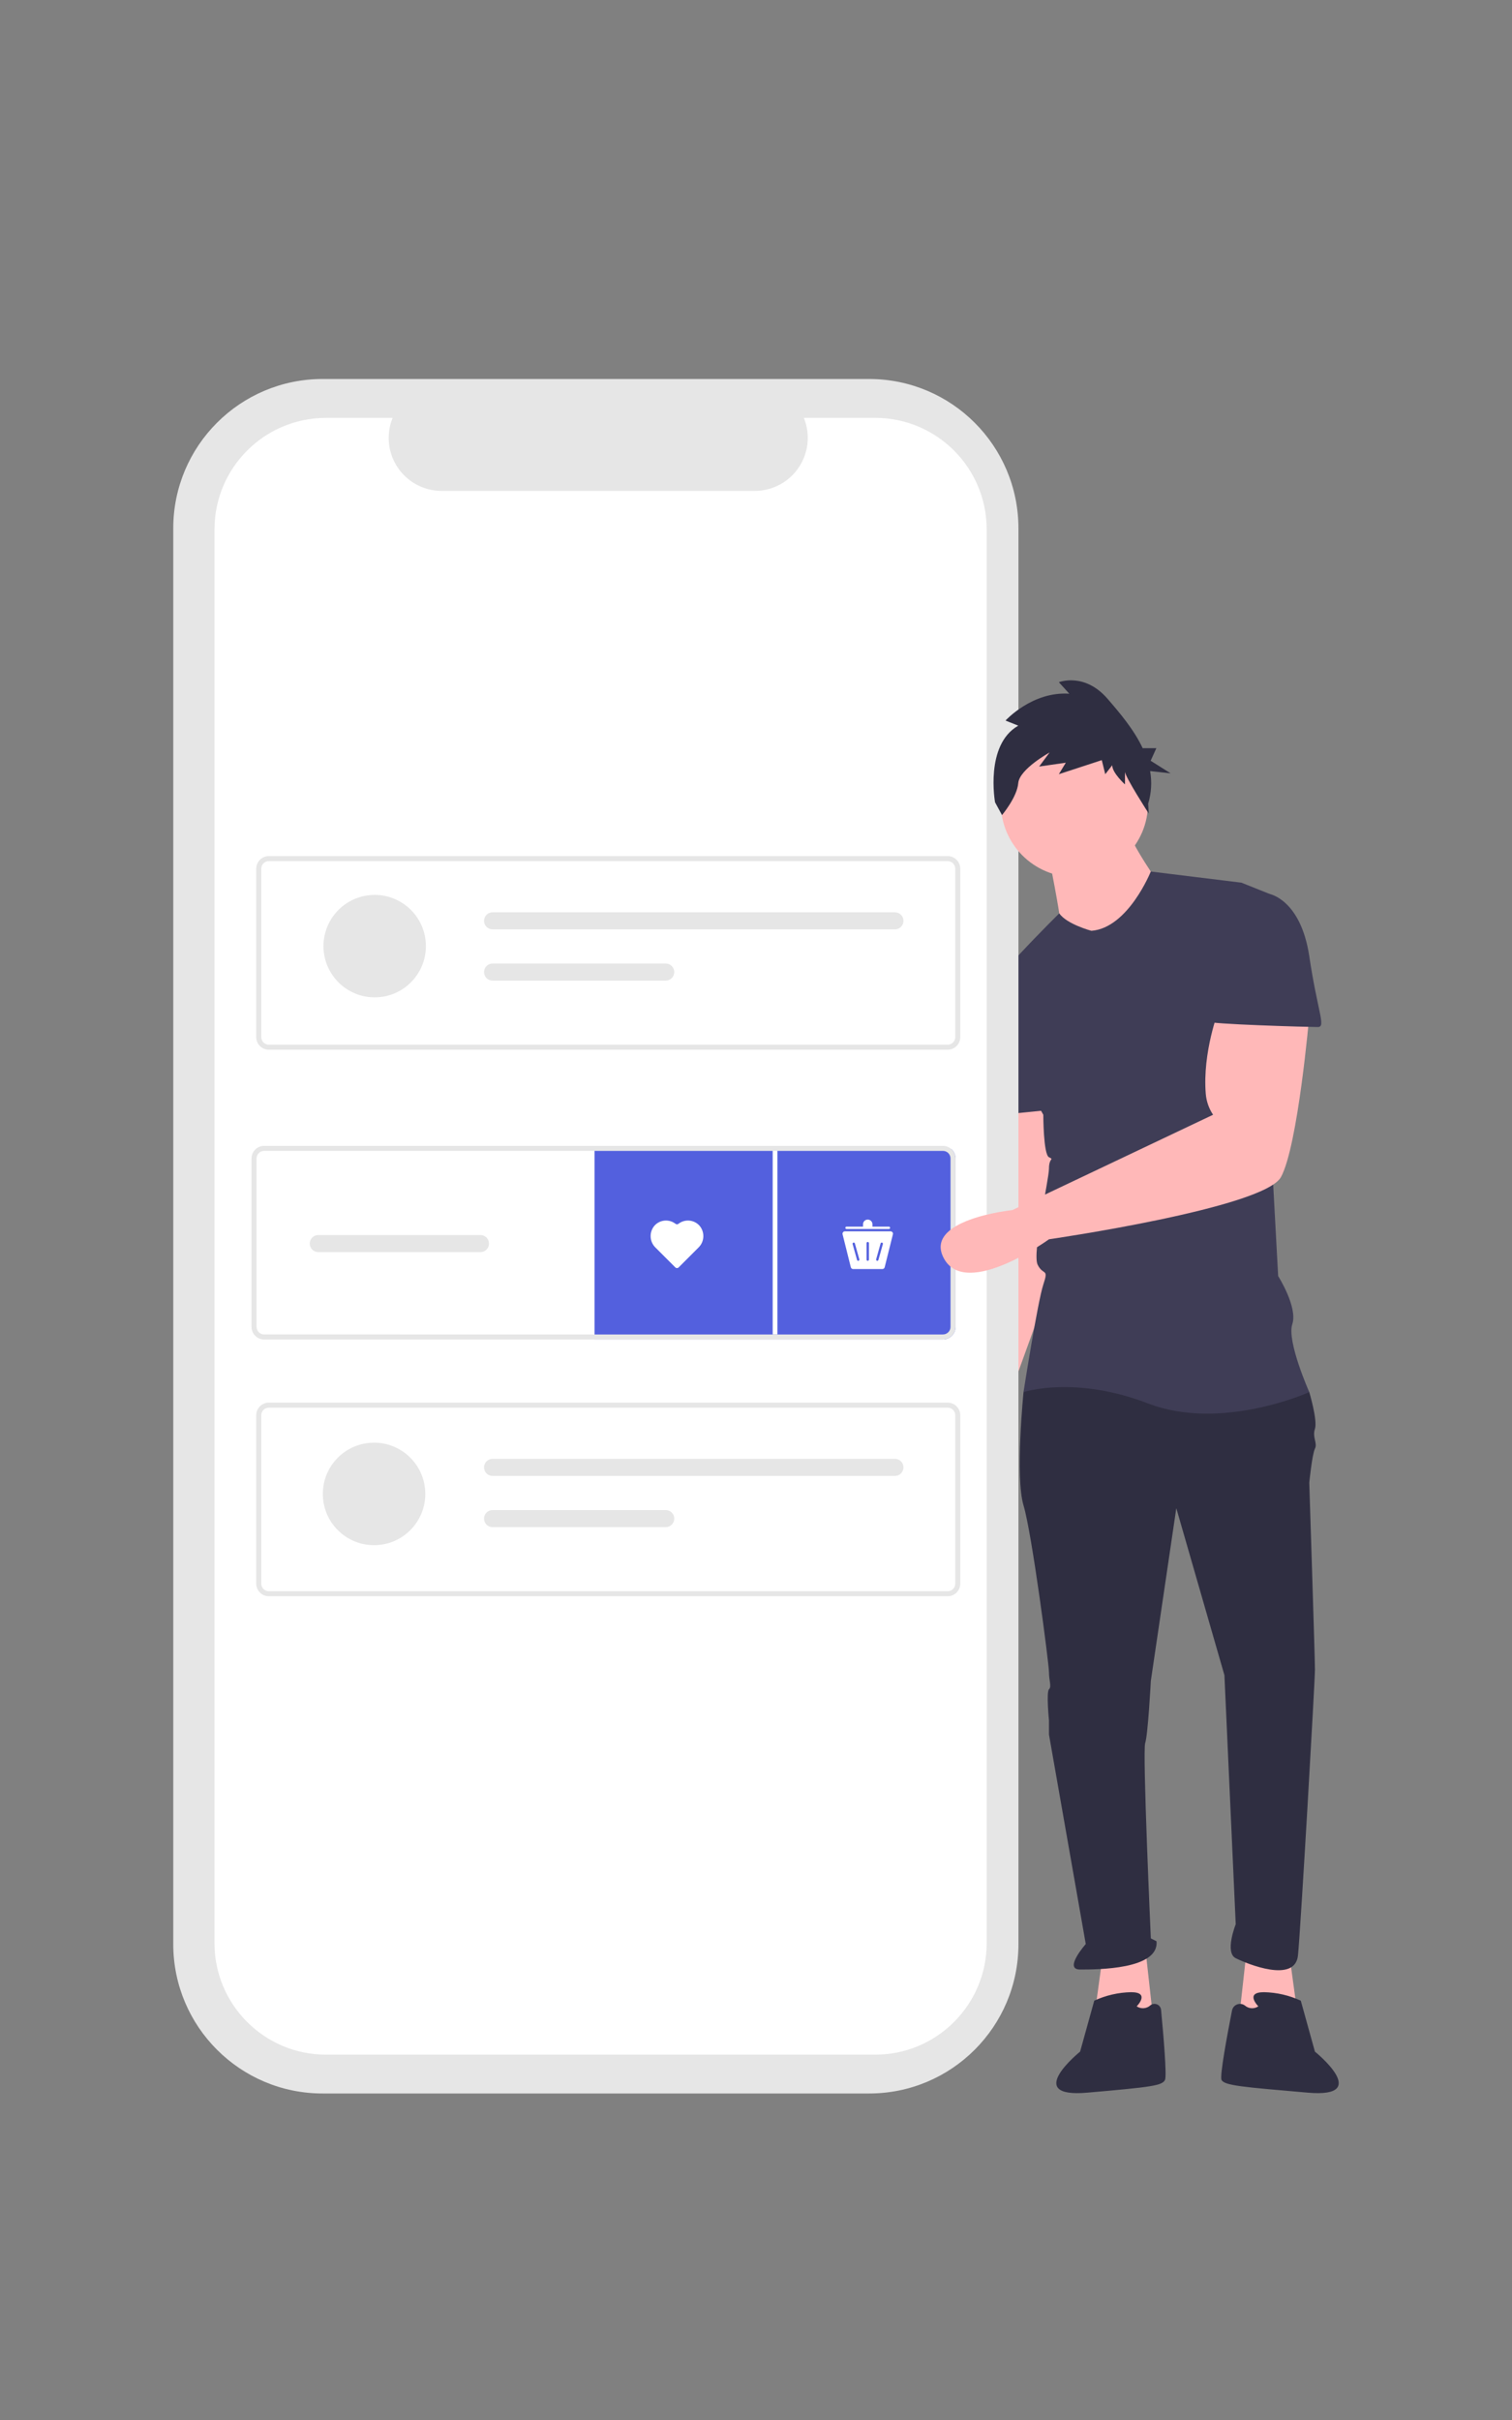 <?xml version="1.0" encoding="utf-8"?>
<!-- Generator: Adobe Illustrator 24.0.0, SVG Export Plug-In . SVG Version: 6.00 Build 0)  -->
<svg version="1.1" id="Layer_1" xmlns="http://www.w3.org/2000/svg" xmlns:xlink="http://www.w3.org/1999/xlink" x="0px" y="0px"
	 viewBox="0 0 1000 1600" style="enable-background:new 0 0 1000 1600;" xml:space="preserve">
<rect x="0" y="0" width="1000" height="1600" fill="#808080" stroke="none"/>
<style type="text/css">
	.st0{fill:#FFB8B8;}
	.st1{fill:#2F2E41;}
	.st2{fill:#3F3D56;}
	.st3{fill:#E6E6E6;}
	.st4{fill:#FFFFFF;}
	.st5{fill:#5360DE;}
</style>
<path class="st0" d="M667.57,727.68c0,0,3.74,50.52,3.74,52.4s-26.2,130.99-26.2,130.99s-37.43,71.11,0,69.24s26.2-67.36,26.2-67.36
	l39.3-108.53l-16.84-76.73H667.57z"/>
<polygon class="st0" points="852.83,1292.82 858.44,1333.98 819.14,1337.73 824.75,1287.2 "/>
<polygon class="st0" points="729.32,1292.82 723.7,1333.98 763,1337.73 757.39,1287.2 "/>
<path class="st1" d="M686.28,907.33l-9.35,13.1c0,0-5.61,56.14,0,74.86c5.61,18.71,16.84,104.79,16.84,110.4
	c0,5.61,1.87,9.35,0,11.23c-1.87,1.87,0,20.58,0,20.58v9.35l24.33,138.48c0,0-14.97,16.84-3.74,16.84c11.23,0,52.4,0,50.52-18.71
	l-3.74-1.87c0,0-5.61-123.51-3.74-129.12c1.87-5.61,3.74-41.17,3.74-41.17l16.84-114.15l31.82,110.4l7.48,164.68
	c0,0-7.48,18.71,0,22.45s39.3,16.84,41.17-1.87s11.23-181.52,11.23-189s-3.76-123.52-3.76-123.52s1.87-18.71,3.74-22.46
	c1.87-3.74-1.87-7.48,0-13.1s-3.74-24.33-3.74-24.33l-84.21-22.45L686.28,907.33z"/>
<path class="st1" d="M751.78,1326.5c0,0,9.35-9.35-3.74-9.35c-8.41,0.17-16.69,2.08-24.33,5.61l-9.35,33.69
	c0,0-38.36,30.88,4.68,27.13c43.04-3.75,49.59-4.68,51.46-8.42c1.31-2.63-1.06-30.14-2.6-46.32c-0.21-2.39-2.32-4.16-4.71-3.95
	c-0.83,0.08-1.63,0.39-2.29,0.9C758.38,1328.12,754.61,1328.41,751.78,1326.5z"/>
<path class="st1" d="M832.24,1326.5c0,0-9.35-9.35,3.74-9.35c8.41,0.17,16.69,2.08,24.33,5.61l9.35,33.69
	c0,0,38.36,30.87-4.68,27.13c-43.04-3.74-55.21-4.68-57.08-8.42c-1.31-2.6,3.75-29.73,6.93-45.95c0.56-2.9,3.38-4.79,6.29-4.23
	c0.82,0.16,1.58,0.51,2.24,1.01C825.87,1328.15,829.5,1328.36,832.24,1326.5z"/>
<path class="st0" d="M693.76,566.75c0,0,7.48,37.43,7.48,43.04s31.82,22.46,31.82,22.46l35.56-44.91c0,0-22.46-31.82-22.46-39.3
	L693.76,566.75z"/>
<path class="st2" d="M721.83,615.41c0,0-16.31-4.34-21.25-11.53c0,0-51.73,50.82-51.73,60.18l41.17,72.98c0,0,0,26.2,3.74,28.07
	c3.74,1.87,0,0,0,7.48s-11.23,56.14-7.48,63.62c3.75,7.48,7.48,1.87,3.74,13.1c-3.74,11.23-13.1,71.11-13.1,71.11
	s33.69-11.23,82.34,7.48c48.65,18.71,106.66-7.48,106.66-7.48s-14.97-33.69-11.23-44.91c3.74-11.23-9.35-31.82-9.35-31.82
	l-9.35-172.16c0,0,13.1-76.73,3.74-80.47l-18.71-7.48l-59.92-7.36C761.09,576.23,746.16,613.54,721.83,615.41z"/>
<path class="st2" d="M667.57,650.96l-18.71,13.1c0,0-9.35,28.07,0,41.17c9.35,13.1,13.1,31.82,13.1,31.82l37.43-3.74L667.57,650.96z
	"/>
<path class="st3" d="M673.57,519.95V349.33c0-54.54-44.21-98.75-98.75-98.75l0,0H213.34c-54.54,0-98.75,44.21-98.75,98.75l0,0
	v936.04c0,54.54,44.21,98.75,98.75,98.75h361.48c54.54,0,98.75-44.21,98.75-98.75V641.4V519.95z"/>
<path class="st4" d="M578.81,276.28h-47.18c7.31,17.91-1.29,38.36-19.21,45.68c-4.2,1.71-8.7,2.6-13.23,2.6H292.1
	c-19.35,0-35.03-15.69-35.03-35.03c0-4.53,0.88-9.03,2.6-13.23h-44.07c-40.73,0-73.74,33.02-73.74,73.74v934.67
	c0,40.73,33.02,73.74,73.74,73.74l0,0h363.22c40.73,0,73.74-33.02,73.74-73.74l0,0l0,0V350.02
	C652.55,309.29,619.54,276.28,578.81,276.28L578.81,276.28z"/>
<path class="st3" d="M626.78,694.03H177.79c-4.59-0.01-8.31-3.72-8.32-8.32V574.34c0.01-4.59,3.72-8.31,8.32-8.32h448.99
	c4.59,0.01,8.31,3.72,8.32,8.32v111.37C635.09,690.31,631.36,694.02,626.78,694.03z M177.79,569.35c-2.76,0-4.99,2.23-4.99,4.99
	v111.37c0,2.76,2.23,4.99,4.99,4.99h448.99c2.76,0,4.99-2.23,4.99-4.99V574.34c0-2.76-2.23-4.99-4.99-4.99L177.79,569.35z"/>
<ellipse transform="matrix(0.995 -0.099 0.099 0.995 -60.434 27.426)" class="st3" cx="247.53" cy="625.75" rx="33.87" ry="33.87"/>
<path class="st3" d="M325.77,603.17c-3.12,0.01-5.64,2.54-5.64,5.65c0.01,3.11,2.53,5.63,5.64,5.64h266.11
	c3.12,0.01,5.65-2.52,5.65-5.64c0.01-3.12-2.52-5.65-5.64-5.65c-0.01,0-0.02,0-0.03,0H325.77z"/>
<path class="st3" d="M325.77,637.05c-3.12,0-5.65,2.53-5.65,5.65c0,3.12,2.53,5.65,5.65,5.65h114.51c3.12,0,5.65-2.53,5.65-5.65
	c0-3.12-2.53-5.65-5.65-5.65l0,0H325.77z"/>
<path class="st3" d="M626.78,1055.37H177.79c-4.59-0.01-8.31-3.72-8.32-8.32V935.68c0.01-4.59,3.72-8.31,8.32-8.32h448.99
	c4.59,0.01,8.31,3.72,8.32,8.32v111.37C635.09,1051.65,631.36,1055.37,626.78,1055.37z M177.79,930.7c-2.76,0-4.99,2.23-4.99,4.99
	v111.37c0,2.76,2.23,4.99,4.99,4.99h448.99c2.76,0,4.99-2.23,4.99-4.99V935.68c0-2.76-2.23-4.99-4.99-4.99H177.79z"/>
<ellipse transform="matrix(0.999 -0.055 0.055 0.999 -54.208 15.2)" class="st3" cx="247.56" cy="987.12" rx="33.87" ry="33.87"/>
<path class="st3" d="M325.77,964.52c-3.12,0-5.65,2.53-5.65,5.65c0,3.12,2.53,5.65,5.65,5.65h266.11c3.12,0,5.65-2.53,5.65-5.65
	c0-3.12-2.53-5.65-5.65-5.65l0,0H325.77z"/>
<path class="st3" d="M325.77,998.39c-3.12,0-5.65,2.53-5.65,5.65c0,3.12,2.53,5.65,5.65,5.65l0,0h114.51c3.12,0,5.65-2.53,5.65-5.65
	c0-3.12-2.53-5.65-5.65-5.65H325.77z"/>
<path class="st5" d="M631.97,765.92V877.3c0,4.58-3.72,8.31-8.3,8.32H393.23V759.76h236C630.97,761.33,631.97,763.57,631.97,765.92z
	"/>
<rect x="511.04" y="757.6" class="st4" width="3.12" height="124.68"/>
<path class="st3" d="M629.23,759.77c-1.52-1.4-3.5-2.17-5.56-2.17H174.68c-4.59,0.01-8.31,3.72-8.32,8.32V877.3
	c0.01,4.59,3.72,8.31,8.32,8.32h448.99c4.58-0.01,8.3-3.73,8.3-8.32V765.92C631.97,763.57,630.97,761.33,629.23,759.77z
	 M628.65,877.29c-0.01,2.75-2.23,4.98-4.99,4.99H174.68c-2.76,0-4.98-2.23-4.99-4.99V765.92c0-2.75,2.22-4.98,4.97-4.99h0.01h448.99
	c2.76,0,4.98,2.23,4.99,4.99V877.29z"/>
<path class="st3" d="M317.77,816.55H210.51c-3.12,0-5.65,2.53-5.65,5.65c0,3.12,2.53,5.65,5.65,5.65h107.25
	c3.12,0,5.65-2.53,5.65-5.65C323.41,819.08,320.88,816.55,317.77,816.55z"/>
<path class="st4" d="M446.83,809.17c-4.19-3.29-10.2-2.85-13.84,1.04c-3.77,4.22-3.54,10.67,0.52,14.62l13.13,13.13
	c0.61,0.61,1.59,0.61,2.2,0l13.13-13.13c4.06-3.94,4.3-10.39,0.52-14.62c-3.65-3.88-9.66-4.33-13.84-1.04
	C448.12,809.58,447.37,809.58,446.83,809.17z"/>
<path class="st4" d="M583.59,839.04h-19.37c-0.72,0-1.34-0.49-1.51-1.18l-5.45-21.81c-0.21-0.83,0.29-1.68,1.13-1.89
	c0.13-0.03,0.25-0.05,0.38-0.05h30.27c0.86,0,1.56,0.7,1.56,1.56c0,0.13-0.02,0.25-0.05,0.38l-5.45,21.81
	C584.93,838.56,584.3,839.04,583.59,839.04z"/>
<path class="st5" d="M573.9,821.13c-0.43,0-0.78,0.35-0.78,0.78v10.9c0,0.43,0.35,0.78,0.78,0.78s0.78-0.35,0.78-0.78v-10.9
	C574.68,821.48,574.33,821.13,573.9,821.13z"/>
<path class="st5" d="M579.47,832.6c-0.12,0.41,0.13,0.84,0.54,0.96c0.41,0.12,0.84-0.13,0.96-0.54l2.94-10.5
	c0.11-0.41-0.13-0.84-0.55-0.96c-0.41-0.11-0.83,0.13-0.95,0.54L579.47,832.6z"/>
<path class="st5" d="M564.64,821.53c-0.07,0-0.14,0.01-0.21,0.03c-0.41,0.12-0.66,0.55-0.54,0.96l2.94,10.5
	c0.12,0.41,0.55,0.66,0.96,0.54s0.66-0.55,0.54-0.96l0,0l-2.94-10.5C565.3,821.77,565,821.54,564.64,821.53z"/>
<path class="st4" d="M587.92,811.01h-10.9v-1.56c0-1.72-1.4-3.12-3.12-3.12c-1.72,0-3.12,1.4-3.12,3.12v1.56h-10.9
	c-0.43,0-0.78,0.35-0.78,0.78c0,0.43,0.35,0.78,0.78,0.78h28.03c0.43,0,0.78-0.35,0.78-0.78
	C588.68,811.35,588.35,811.01,587.92,811.01z"/>
<circle class="st0" cx="710.61" cy="531.2" r="48.65"/>
<path class="st1" d="M673.46,479.78l-8.44-3.38c0,0,17.64-19.43,42.2-17.74l-6.91-7.6c0,0,16.88-6.76,32.22,10.98
	c8.06,9.33,17.4,20.28,23.21,32.63h9.04l-3.77,8.31l13.2,8.31l-13.55-1.49c1.28,7.17,0.84,14.54-1.28,21.51l0.36,6.56
	c0,0-15.71-24.3-15.71-27.68v8.44c0,0-8.44-7.6-8.44-12.67l-4.6,5.91l-2.3-9.29l-28.39,9.29l4.6-7.6l-17.64,2.54l6.91-9.29
	c0,0-19.94,10.98-20.72,20.27c-0.78,9.29-10.74,21.12-10.74,21.12l-4.6-8.44C658.11,530.46,651.2,492.45,673.46,479.78z"/>
<path class="st0" d="M806.04,667.8c0,0-10.84,27.86-8.57,55.43c0.41,4.94,2.07,9.69,4.83,13.8l0,0l-132.76,63.03
	c0,0-59.98,6.21-45.01,32.41c14.97,26.2,69.24-13.1,69.24-13.1s142.22-20.58,153.44-41.17c11.23-20.58,18.71-106.66,18.71-106.66
	L806.04,667.8z"/>
<path class="st2" d="M811.66,591.08h28.07c0,0,20.58,3.74,26.2,41.17c5.61,37.43,11.23,46.78,5.61,46.78
	c-5.61,0-72.98-1.87-72.98-3.74C798.55,673.42,811.66,591.08,811.66,591.08z"/>
</svg>
